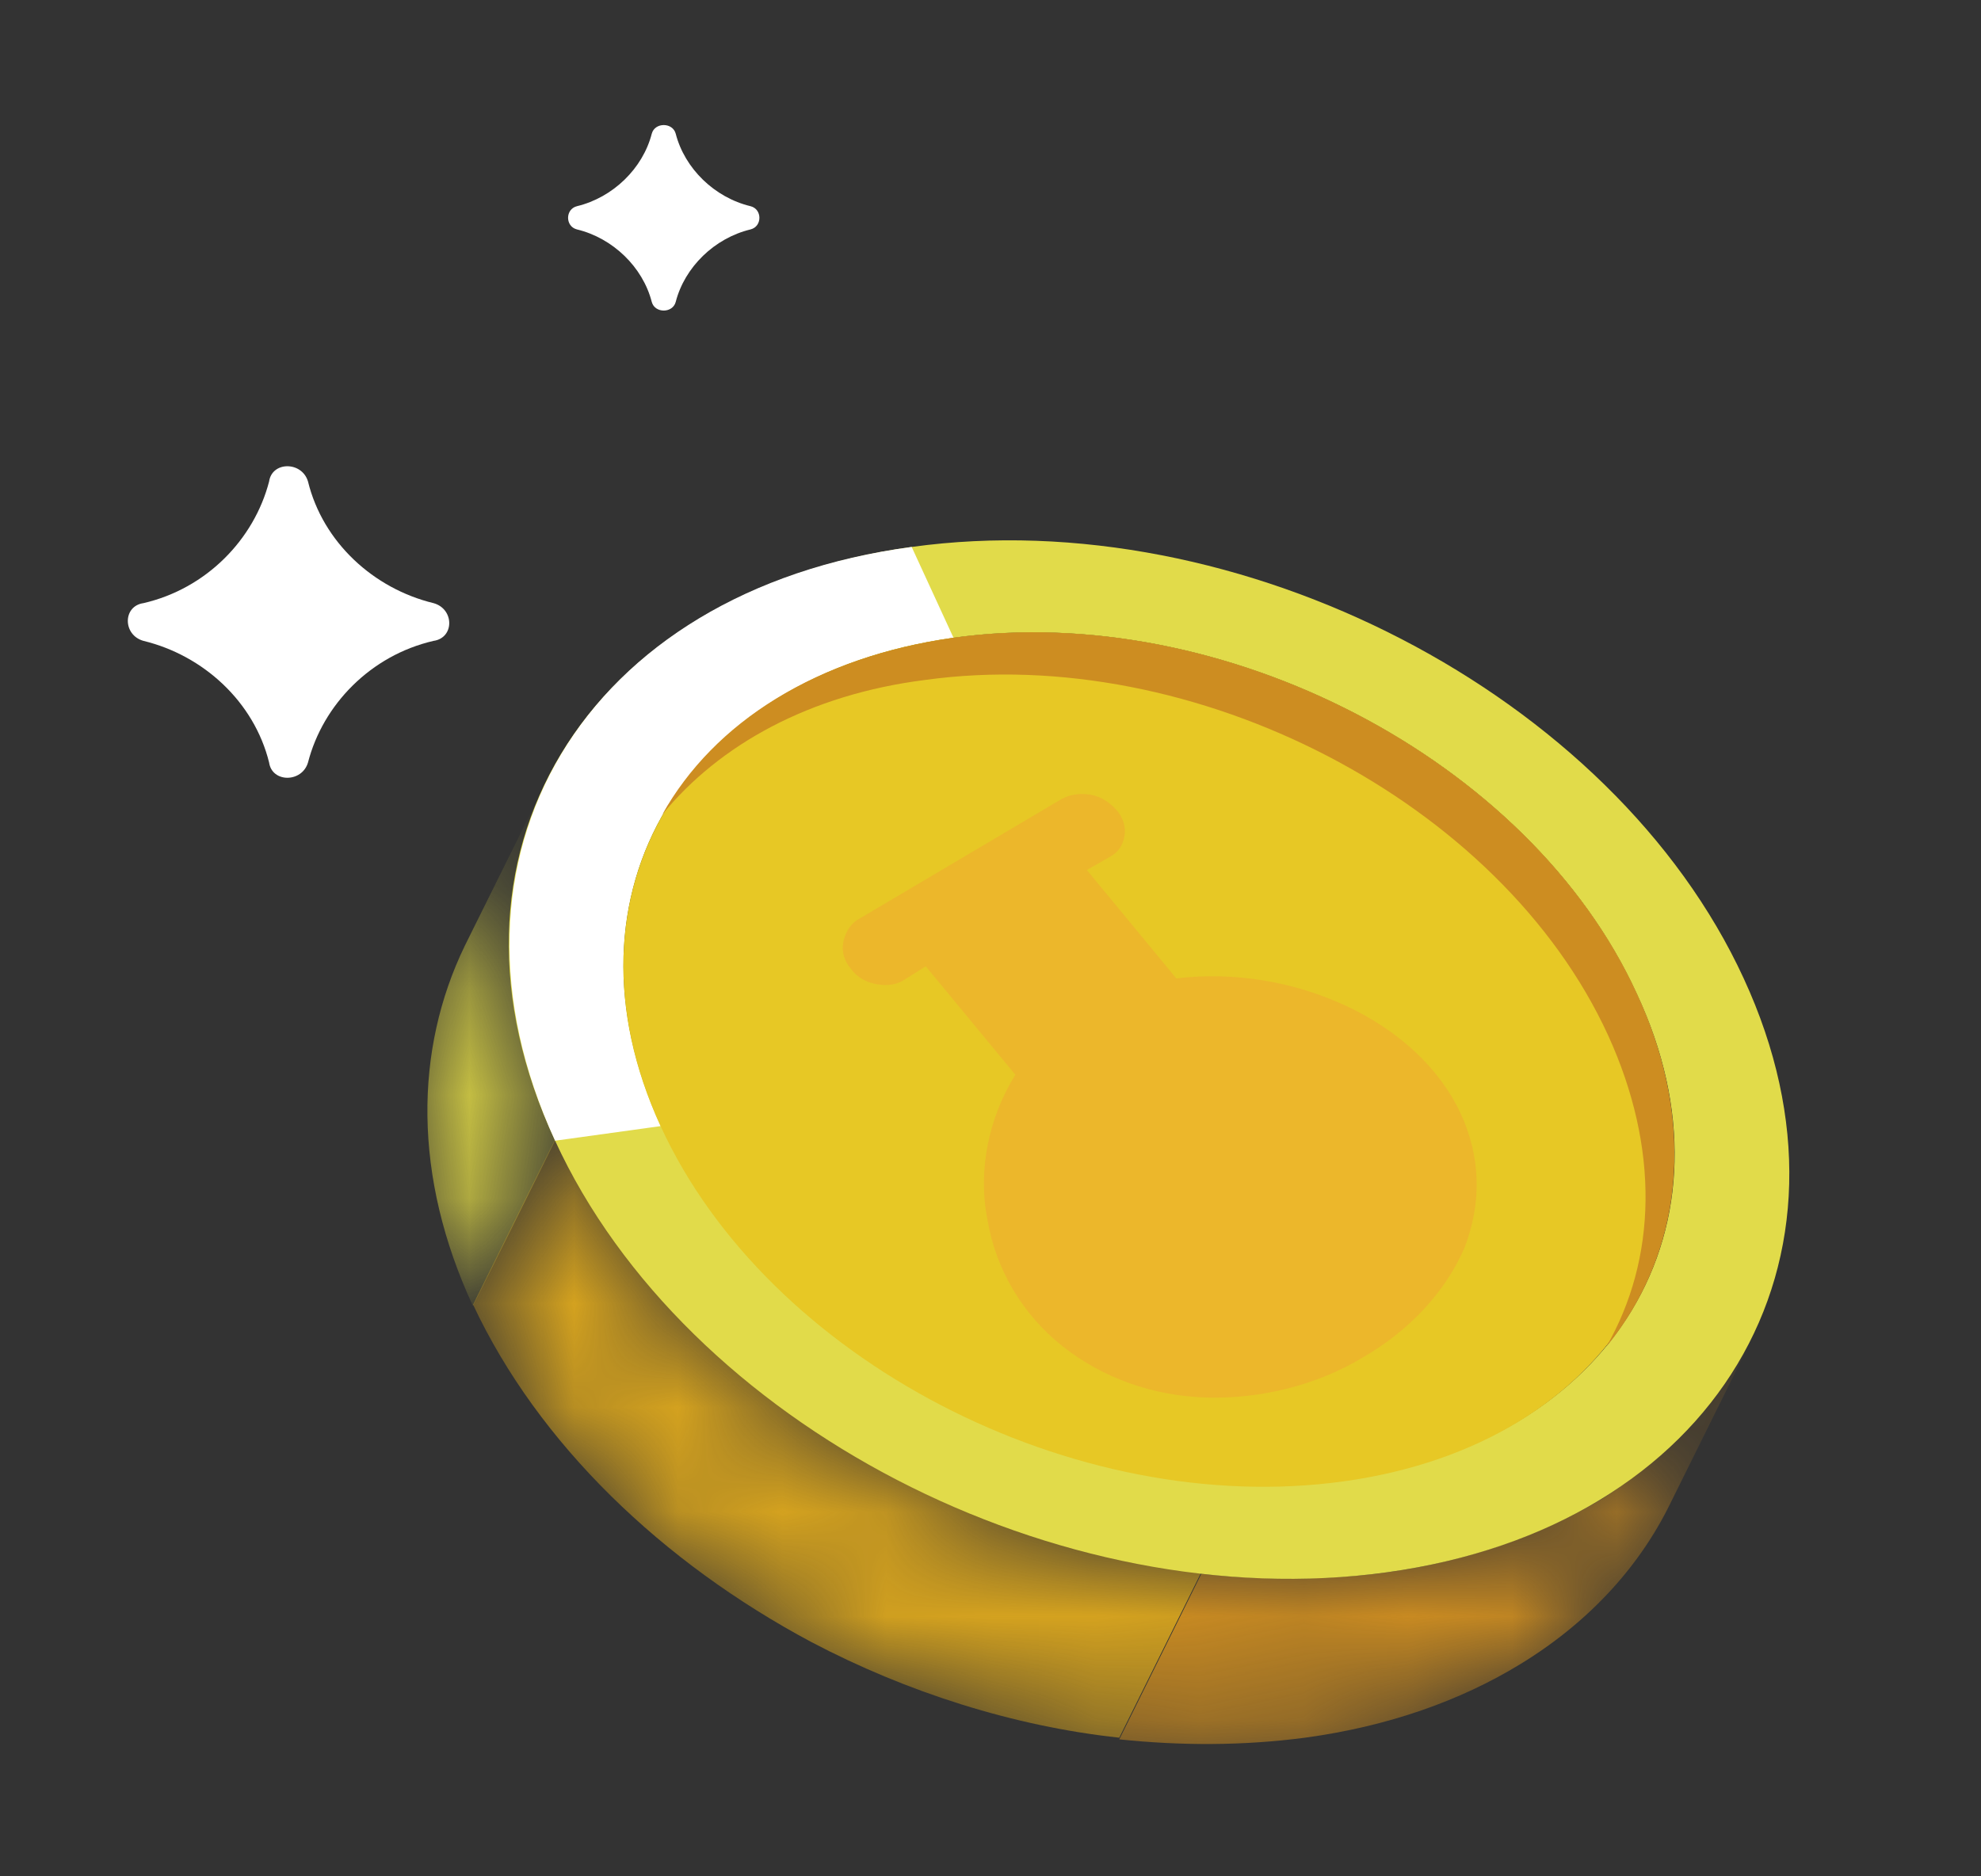 <svg width="19" height="18" viewBox="0 0 19 18" fill="none" xmlns="http://www.w3.org/2000/svg">
<rect x="0" y="0" width="19" height="18" fill="#333333" stroke="none"/>
<mask id="mask0_2124_1835" style="mask-type:luminance" maskUnits="userSpaceOnUse" x="4" y="7" width="2" height="6">
<path d="M4.457 9.075L5.244 7.488C4.762 8.484 4.746 9.698 5.324 10.943L4.537 12.53C3.959 11.27 3.975 10.056 4.457 9.075Z" fill="white"/>
</mask>
<g mask="url(#mask0_2124_1835)">
<path d="M5.324 10.943L4.537 12.53C3.959 11.285 3.975 10.071 4.457 9.075L5.244 7.488C4.762 8.468 4.746 9.682 5.324 10.943Z" fill="#D8D145"/>
</g>
<mask id="mask1_2124_1835" style="mask-type:luminance" maskUnits="userSpaceOnUse" x="4" y="10" width="13" height="7">
<path d="M16.804 12.826L16.017 14.413C15.439 15.581 14.219 16.421 12.517 16.655C9.37 17.09 5.806 15.223 4.537 12.515L5.324 10.927C6.577 13.651 10.157 15.503 13.304 15.067C15.006 14.849 16.226 13.993 16.804 12.826Z" fill="white"/>
</mask>
<g mask="url(#mask1_2124_1835)">
<path d="M15.359 14.382C14.781 14.725 14.091 14.974 13.304 15.083C12.726 15.161 12.116 15.161 11.522 15.098L10.735 16.686C11.329 16.748 11.923 16.748 12.517 16.67C13.32 16.561 14.01 16.312 14.572 15.97C15.214 15.581 15.712 15.052 16.017 14.429L16.804 12.841C16.499 13.448 16.001 13.978 15.359 14.382Z" fill="#CD8D21"/>
<path d="M8.567 14.164C7.138 13.417 5.95 12.281 5.324 10.927L4.537 12.515C5.164 13.853 6.352 14.989 7.781 15.752C8.696 16.234 9.723 16.561 10.735 16.67L11.522 15.083C10.494 14.974 9.483 14.647 8.567 14.164Z" fill="#D4A21F"/>
</g>
<path d="M16.724 9.386C15.471 6.663 11.891 4.811 8.744 5.247C5.597 5.682 4.056 8.219 5.324 10.943C6.576 13.666 10.157 15.518 13.304 15.083C16.451 14.647 17.976 12.095 16.724 9.386ZM12.886 14.196C10.301 14.554 7.363 13.028 6.336 10.787C5.308 8.562 6.576 6.476 9.145 6.118C11.73 5.76 14.668 7.285 15.696 9.527C16.74 11.752 15.471 13.853 12.886 14.196Z" fill="#E1DB4A"/>
<path d="M8.744 5.247L9.145 6.118C6.577 6.476 5.308 8.562 6.336 10.803L5.324 10.943C4.072 8.219 5.597 5.667 8.744 5.247Z" fill="white"/>
<path d="M9.145 6.118C11.73 5.76 14.669 7.285 15.696 9.527C16.724 11.752 15.471 13.853 12.886 14.211C10.302 14.569 7.363 13.044 6.336 10.803C5.308 8.562 6.577 6.476 9.145 6.118Z" fill="#E7C825"/>
<path d="M8.872 6.523C11.457 6.165 14.396 7.69 15.423 9.931C15.921 11.021 15.889 12.079 15.407 12.919C16.13 12.032 16.29 10.803 15.696 9.526C14.668 7.285 11.73 5.76 9.145 6.118C7.829 6.305 6.849 6.927 6.352 7.814C6.898 7.145 7.765 6.663 8.872 6.523Z" fill="#CD8D21"/>
<path fill-rule="evenodd" clip-rule="evenodd" d="M10.182 7.665C10.266 7.62 10.36 7.607 10.462 7.624C10.565 7.642 10.646 7.701 10.709 7.771C10.772 7.841 10.8 7.935 10.785 8.022C10.769 8.108 10.727 8.176 10.643 8.221L10.424 8.346L11.282 9.386C11.84 9.319 12.413 9.417 12.916 9.652C13.419 9.888 13.808 10.252 14.005 10.673C14.203 11.093 14.213 11.541 14.045 11.973C13.864 12.388 13.525 12.761 13.068 13.024C12.627 13.29 12.088 13.421 11.576 13.407C11.063 13.393 10.579 13.221 10.194 12.917C9.809 12.613 9.553 12.182 9.472 11.707C9.376 11.229 9.481 10.727 9.738 10.31L8.879 9.27L8.674 9.399C8.605 9.446 8.512 9.46 8.409 9.442C8.321 9.427 8.223 9.381 8.163 9.296C8.1 9.225 8.071 9.131 8.087 9.045C8.102 8.958 8.147 8.877 8.216 8.829L10.182 7.665Z" fill="#ECB72B"/>
<path d="M2.954 4.619C3.097 5.203 3.584 5.647 4.158 5.786C4.359 5.842 4.359 6.12 4.158 6.148C3.556 6.287 3.097 6.759 2.954 7.315C2.896 7.51 2.609 7.51 2.581 7.315C2.437 6.732 1.95 6.287 1.376 6.148C1.176 6.092 1.176 5.814 1.376 5.786C1.979 5.647 2.437 5.175 2.581 4.619C2.609 4.424 2.896 4.424 2.954 4.619Z" fill="white"/>
<path d="M6.481 1.283C6.567 1.617 6.853 1.895 7.198 1.978C7.312 2.006 7.312 2.173 7.198 2.201C6.853 2.284 6.567 2.562 6.481 2.896C6.452 3.007 6.28 3.007 6.251 2.896C6.165 2.562 5.878 2.284 5.534 2.201C5.42 2.173 5.42 2.006 5.534 1.978C5.878 1.895 6.165 1.617 6.251 1.283C6.28 1.172 6.452 1.172 6.481 1.283Z" fill="white"/>
</svg>
